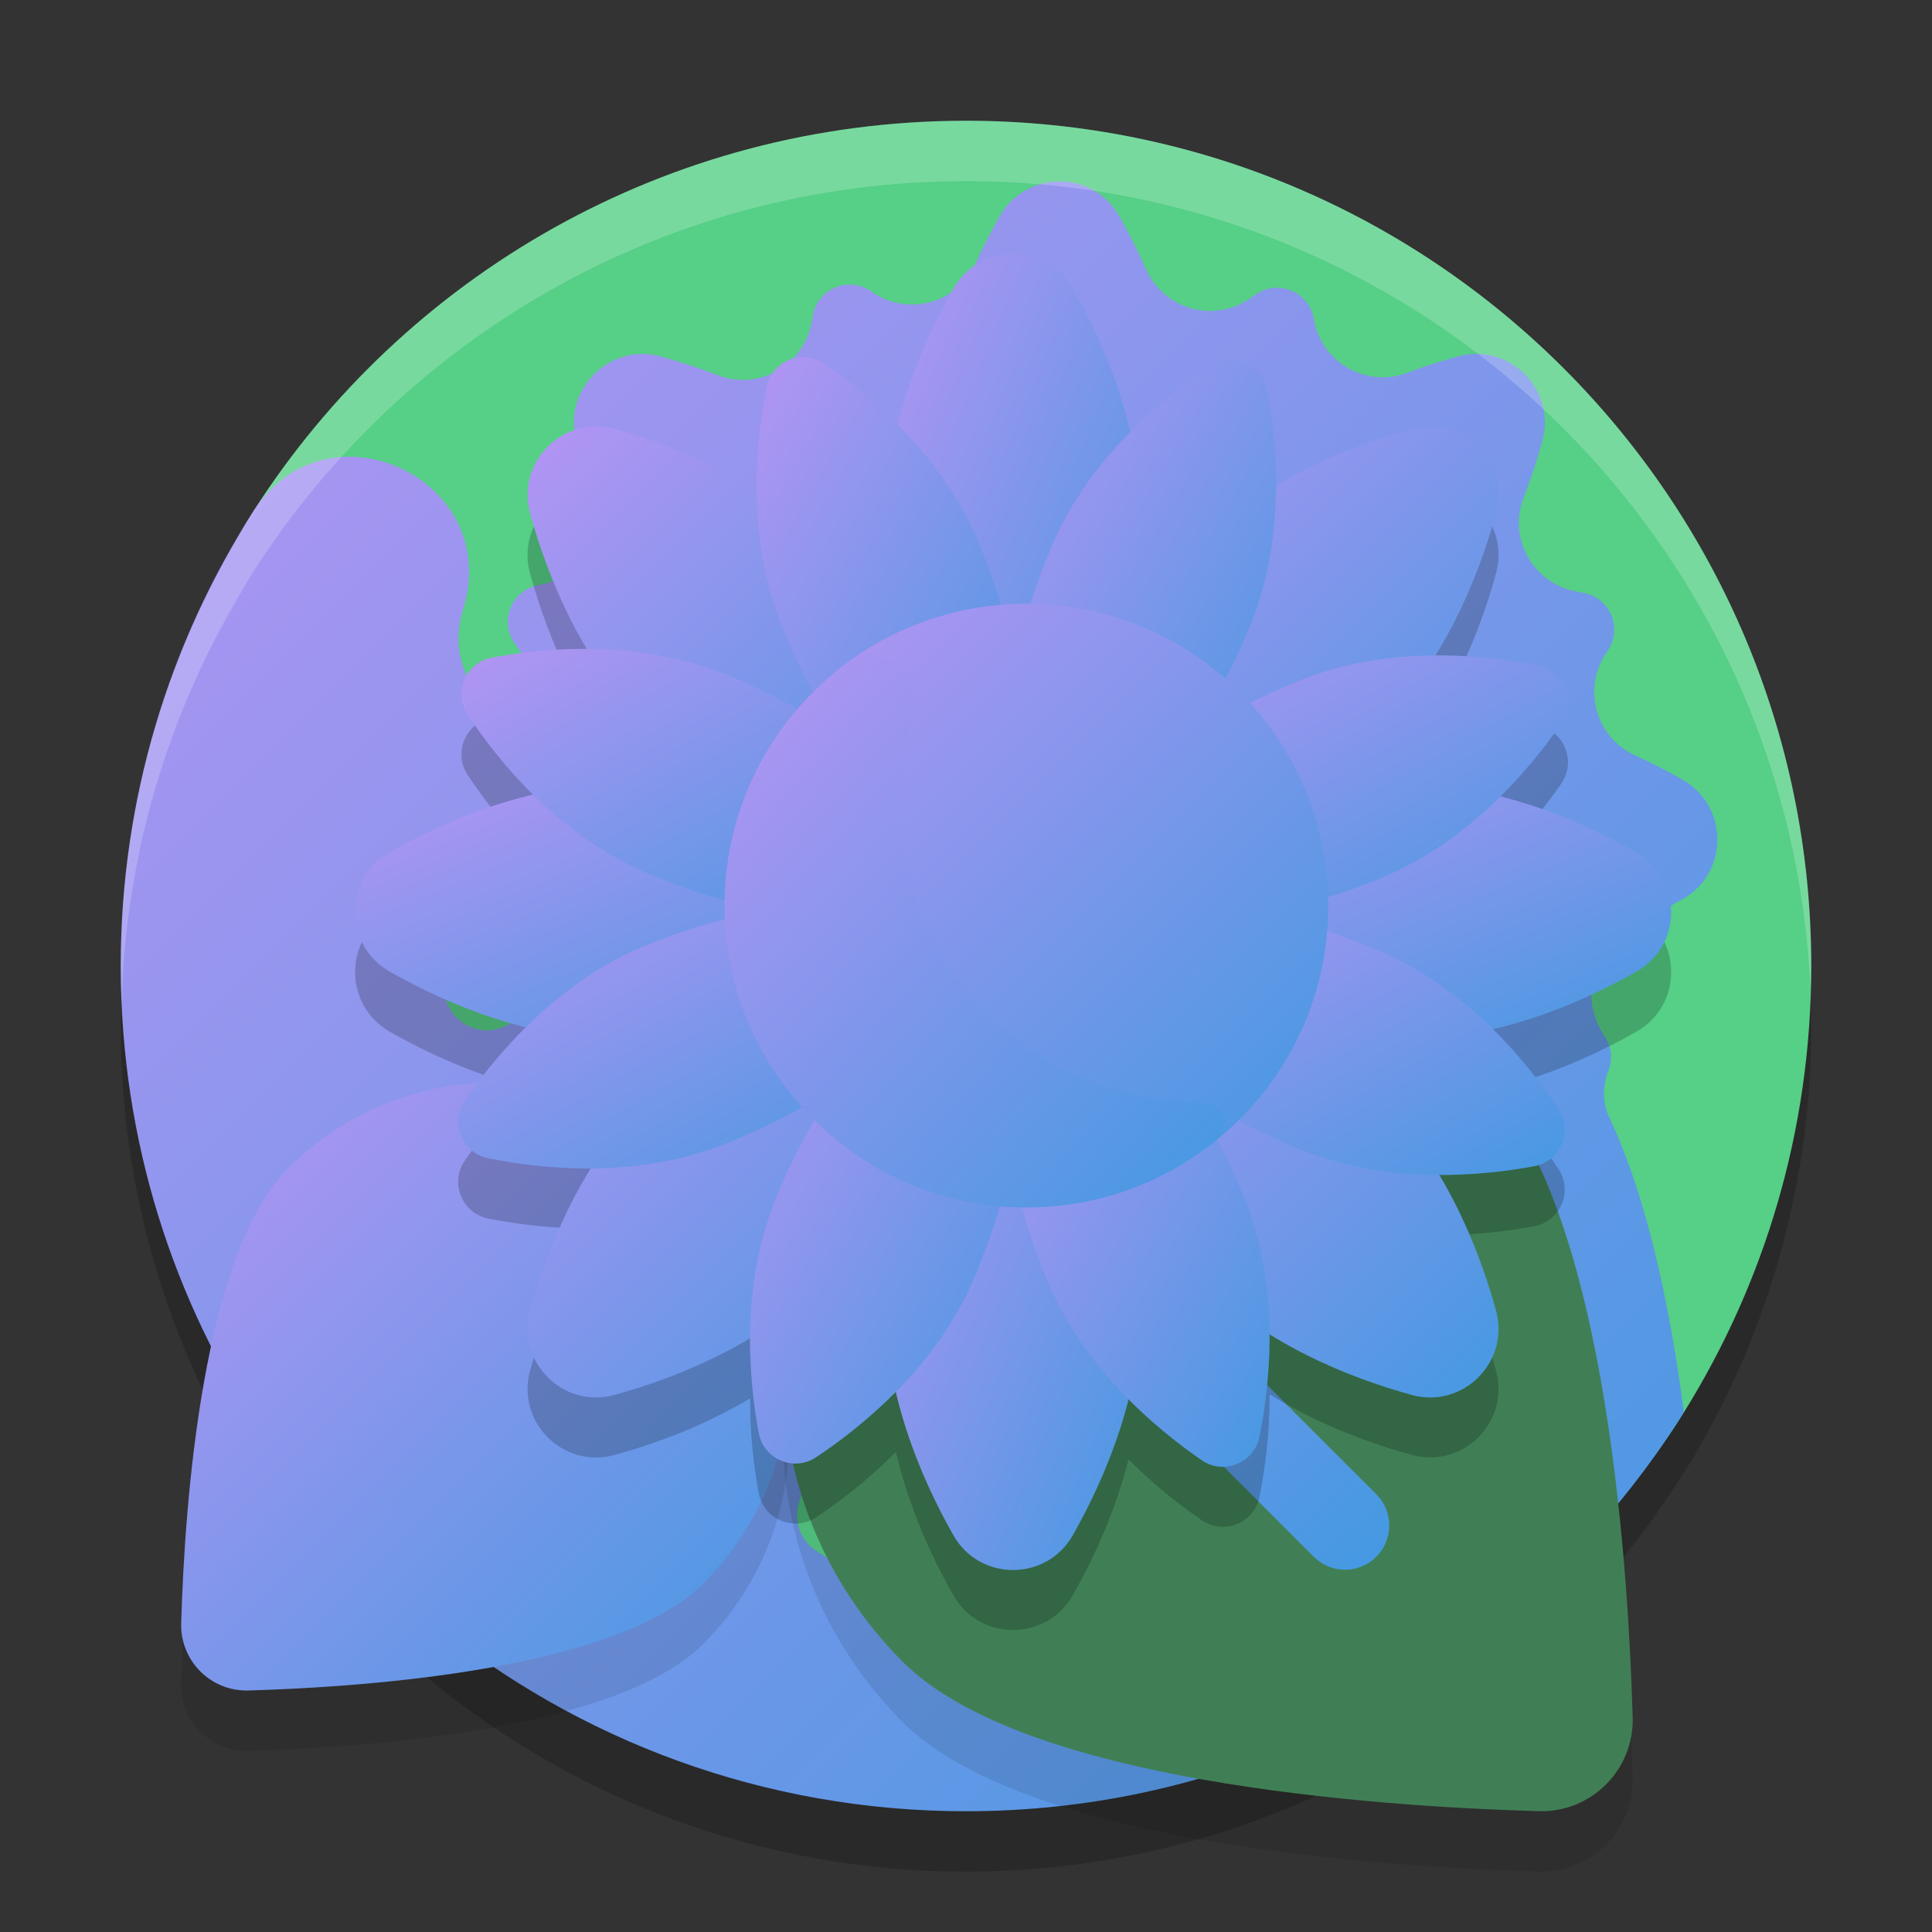 <svg xmlns="http://www.w3.org/2000/svg" width="32" height="32" version="1.1"><rect width="100%" height="100%" fill="#333333" stroke="none"/><defs>
<linearGradient id="ucPurpleBlue" x1="0%" y1="0%" x2="100%" y2="100%">
  <stop offset="0%" style="stop-color:#B794F4;stop-opacity:1"/>
  <stop offset="100%" style="stop-color:#4299E1;stop-opacity:1"/>
</linearGradient>
</defs>
 <path style="opacity:0.2" d="M 16,3 C 11.042,3 6.687,5.577 4.199,9.465 4.107,9.61 4.021,9.756 3.939,9.904 2.712,11.986 2,14.408 2,17 c 0,2.884 0.873,5.564 2.367,7.791 1.41,2.032 2.304,2.599 2.797,3.068 C 9.574,29.823 12.649,31 16,31 c 2.02,0 3.939,-0.429 5.674,-1.199 0.657,-0.292 1.353,-0.666 2.002,-1.092 0,0 0.002,0 0.002,0 1.659,-1.09 3.07,-2.527 4.137,-4.203 0.025,-0.039 0.053,-0.075 0.078,-0.115 C 29.229,22.246 30,19.713 30,17 30,9.268 23.732,3 16,3 Z"/>
 <path style="fill:#56cf87" d="m 30,16 c 0,2.713 -0.772,5.246 -2.108,7.391 -2.471,3.968 -6.873,5.528 -11.892,5.528 -7.732,0 -13.303,-5.226 -13.303,-12.958 0,-2.774 0.11,-5.321 1.502,-7.496 C 6.686,4.577 11.042,2 16,2 23.732,2 30,8.268 30,16 Z"/>
 <path fill="url(#ucPurpleBlue)" d="m 27.868,12.913 c -0.24,-0.136 -0.505,-0.274 -0.792,-0.405 -0.651,-0.297 -0.872,-1.115 -0.465,-1.704 0.005,-0.008 0.011,-0.015 0.016,-0.023 0.251,-0.366 0.049,-0.87 -0.386,-0.958 -0.043,-0.009 -0.087,-0.017 -0.132,-0.026 -0.71,-0.132 -1.136,-0.874 -0.875,-1.547 0.128,-0.331 0.23,-0.651 0.312,-0.948 0.233,-0.848 -0.548,-1.632 -1.397,-1.399 -0.266,0.073 -0.551,0.163 -0.846,0.273 -0.672,0.251 -1.41,-0.168 -1.538,-0.874 -0.002,-0.009 -0.003,-0.018 -0.005,-0.028 -0.081,-0.436 -0.58,-0.65 -0.95,-0.404 -0.037,0.024 -0.074,0.05 -0.112,0.076 -0.6,0.412 -1.422,0.176 -1.717,-0.489 -0.142,-0.32 -0.295,-0.615 -0.445,-0.88 -0.436,-0.767 -1.544,-0.76 -1.98,0.007 -0.136,0.24 -0.274,0.504 -0.404,0.79 -0.297,0.651 -1.116,0.872 -1.704,0.465 -0.008,-0.005 -0.015,-0.011 -0.023,-0.016 -0.366,-0.251 -0.87,-0.049 -0.957,0.386 -0.009,0.042 -0.017,0.086 -0.025,0.131 -0.132,0.711 -0.874,1.136 -1.548,0.876 C 11.562,6.088 11.242,5.986 10.946,5.904 10.098,5.671 9.314,6.453 9.547,7.301 c 0.073,0.266 0.163,0.551 0.273,0.846 0.251,0.672 -0.168,1.41 -0.874,1.538 -0.009,0.002 -0.019,0.003 -0.028,0.005 -0.436,0.081 -0.65,0.581 -0.404,0.95 0.252,0.379 0.613,0.857 1.082,1.32 -0.044,0.011 -0.089,0.022 -0.134,0.033 C 8.356,12.279 7.342,11.276 7.648,10.176 7.66,10.134 7.672,10.092 7.684,10.05 8.302,7.908 5.401,6.587 4.199,8.465 2.807,10.64 2,13.226 2,16 c 0,2.884 0.872,5.563 2.367,7.791 1.41,2.032 2.304,2.598 2.797,3.068 C 9.573,28.822 12.649,30 16,30 c 2.02,0 3.94,-0.429 5.674,-1.199 1.64e-4,5.5e-5 3.83e-4,5.5e-5 5.47e-4,1.1e-4 0.658,-0.292 1.353,-0.666 2.002,-1.093 -2.73e-4,5.5e-5 -6.01e-4,1.09e-4 -9.1e-4,1.64e-4 1.698,-1.116 3.14,-2.591 4.215,-4.318 -0.23,-1.75 -0.609,-3.553 -1.236,-4.883 -0.116,-0.245 -0.112,-0.524 -0.014,-0.777 0.069,-0.177 0.057,-0.386 -0.062,-0.565 -0.003,-0.004 -0.005,-0.008 -0.008,-0.011 -0.436,-0.653 -0.186,-1.539 0.528,-1.866 0.28,-0.129 0.539,-0.264 0.775,-0.398 0.766,-0.436 0.759,-1.542 -0.007,-1.977 z M 9.473,15.816 c -0.331,0.328 -0.606,0.66 -0.825,0.956 -0.099,0.133 -0.241,0.227 -0.402,0.268 -0.003,8.4e-4 -0.006,0.002 -0.01,0.003 -0.397,0.102 -0.795,-0.16 -0.869,-0.563 -0.097,-0.531 -0.165,-1.072 -0.2,-1.622 0.44,0.282 1.411,0.731 2.306,0.958 z m 3.871,8.853 c 0.357,-0.477 0.642,-1.046 0.807,-1.666 0.022,-0.008 0.044,-0.017 0.066,-0.028 0.21,1.384 0.848,2.715 1.913,3.781 0.166,0.166 0.36,0.322 0.576,0.467 -1.134,-0.378 -2.203,-0.897 -3.187,-1.537 -0.343,-0.223 -0.42,-0.689 -0.175,-1.016 z"/>
 <path style="opacity:0.1" d="m 11.648,27.23 c -1.415,1.415 -5.527,1.711 -7.533,1.77 -0.623,0.018 -1.132,-0.491 -1.114,-1.114 0.059,-2.006 0.355,-6.118 1.77,-7.533 1.899,-1.899 4.978,-1.899 6.877,0 1.899,1.899 1.899,4.978 -5.4e-5,6.877 z"/>
 <path fill="url(#ucPurpleBlue)" d="m 11.648,26.23 c -1.415,1.415 -5.527,1.711 -7.533,1.77 -0.623,0.018 -1.132,-0.491 -1.114,-1.114 0.059,-2.006 0.355,-6.118 1.77,-7.533 1.899,-1.899 4.978,-1.899 6.877,0 1.899,1.899 1.899,4.978 -5.4e-5,6.877 z"/>
 <path fill="url(#ucPurpleBlue)" d="M 6.528,25 C 6.393,25 6.258,24.948 6.155,24.846 5.948,24.64 5.948,24.305 6.155,24.099 L 12.764,17.49 c 0.206,-0.206 0.54,-0.206 0.746,0 0.206,0.206 0.206,0.54 0,0.746 L 6.901,24.846 C 6.798,24.948 6.663,25 6.528,25 Z"/>
 <path style="opacity:0.1" d="m 24.568,18.91 c 1.978,1.978 2.392,7.728 2.474,10.532 0.026,0.871 -0.686,1.583 -1.557,1.557 -2.804,-0.082 -8.554,-0.496 -10.532,-2.474 -2.655,-2.655 -2.655,-6.96 0,-9.615 2.655,-2.655 6.96,-2.655 9.615,0 z"/>
 <path style="fill:#407f55" d="m 24.568,17.91 c 1.978,1.978 2.392,7.728 2.474,10.532 0.026,0.871 -0.686,1.583 -1.557,1.557 -2.804,-0.082 -8.554,-0.496 -10.532,-2.474 -2.655,-2.655 -2.655,-6.96 0,-9.615 2.655,-2.655 6.96,-2.655 9.615,0 z"/>
 <path fill="url(#ucPurpleBlue)" d="m 22.278,26 c -0.188,0 -0.375,-0.072 -0.518,-0.215 l -9.241,-9.241 c -0.286,-0.286 -0.286,-0.75 0,-1.036 0.286,-0.286 0.75,-0.286 1.036,0 l 9.241,9.241 c 0.286,0.286 0.286,0.75 0,1.036 C 22.653,25.928 22.465,26 22.278,26 Z"/>
 <path style="opacity:0.2" d="m 16.779,5.201 c -0.385,0 -0.771,0.191 -0.988,0.574 C 15.444,6.385 15.088,7.157 14.867,8.027 14.441,7.597 14.007,7.26 13.656,7.019 13.29,6.768 12.787,6.971 12.699,7.406 12.609,7.853 12.527,8.447 12.531,9.105 11.726,8.608 10.886,8.296 10.178,8.102 9.328,7.868 8.546,8.649 8.779,9.498 8.965,10.174 9.259,10.972 9.719,11.744 c -0.606,-0.003 -1.152,0.067 -1.57,0.145 -0.437,0.081 -0.648,0.579 -0.402,0.949 0.252,0.38 0.615,0.858 1.084,1.32 -0.921,0.217 -1.737,0.592 -2.375,0.955 -0.766,0.435 -0.766,1.539 0,1.975 0.609,0.347 1.38,0.705 2.25,0.926 -0.43,0.426 -0.767,0.861 -1.008,1.211 -0.252,0.366 -0.047,0.869 0.389,0.957 0.447,0.09 1.04,0.17 1.699,0.166 -0.497,0.805 -0.811,1.647 -1.006,2.355 -0.234,0.849 0.549,1.63 1.398,1.396 0.676,-0.186 1.475,-0.478 2.246,-0.938 -0.003,0.606 0.065,1.15 0.143,1.568 0.081,0.437 0.581,0.648 0.951,0.402 0.379,-0.252 0.858,-0.613 1.32,-1.082 0.218,0.92 0.59,1.737 0.953,2.375 0.435,0.766 1.541,0.766 1.977,0 0.347,-0.609 0.703,-1.382 0.924,-2.252 0.426,0.43 0.863,0.767 1.213,1.008 0.366,0.252 0.867,0.049 0.955,-0.387 0.09,-0.447 0.172,-1.041 0.168,-1.699 0.805,0.497 1.648,0.809 2.355,1.004 0.849,0.234 1.63,-0.547 1.396,-1.396 -0.186,-0.676 -0.48,-1.474 -0.939,-2.246 0.606,0.003 1.152,-0.067 1.57,-0.145 0.437,-0.081 0.648,-0.579 0.402,-0.949 -0.252,-0.38 -0.615,-0.858 -1.084,-1.32 0.921,-0.217 1.739,-0.592 2.377,-0.955 0.766,-0.435 0.766,-1.539 0,-1.975 -0.609,-0.347 -1.382,-0.705 -2.252,-0.926 0.43,-0.426 0.767,-0.861 1.008,-1.211 0.252,-0.366 0.047,-0.869 -0.389,-0.957 -0.447,-0.09 -1.04,-0.17 -1.699,-0.166 0.497,-0.805 0.811,-1.647 1.006,-2.355 0.234,-0.849 -0.547,-1.63 -1.396,-1.396 -0.676,0.186 -1.475,0.477 -2.246,0.936 0.003,-0.605 -0.067,-1.149 -0.145,-1.566 C 20.911,7.034 20.411,6.822 20.041,7.068 19.662,7.32 19.185,7.682 18.723,8.15 18.505,7.229 18.131,6.414 17.768,5.775 17.55,5.393 17.164,5.201 16.779,5.201 Z m -0.482,9.736 c 0.155,0.09 0.317,0.139 0.482,0.139 0.166,0 0.328,-0.048 0.482,-0.139 0.046,0.173 0.125,0.322 0.242,0.439 0.117,0.117 0.266,0.196 0.439,0.242 -0.09,0.155 -0.141,0.315 -0.141,0.48 0,0.166 0.05,0.327 0.141,0.482 -0.173,0.046 -0.322,0.125 -0.439,0.242 -0.117,0.117 -0.196,0.266 -0.242,0.439 -0.155,-0.09 -0.317,-0.139 -0.482,-0.139 -0.166,0 -0.328,0.048 -0.482,0.139 -0.046,-0.173 -0.125,-0.322 -0.242,-0.439 -0.117,-0.117 -0.266,-0.196 -0.439,-0.242 0.09,-0.155 0.141,-0.316 0.141,-0.482 0,-0.166 -0.05,-0.325 -0.141,-0.48 0.173,-0.046 0.322,-0.125 0.439,-0.242 0.117,-0.117 0.196,-0.266 0.242,-0.439 z"/>
 <path fill="url(#ucPurpleBlue)" d="m 10.753,18.117 c 2.096,-2.096 4.47,-3.121 5.302,-2.288 0.832,0.832 -0.192,3.206 -2.288,5.302 -1.099,1.099 -2.503,1.675 -3.59,1.974 C 9.328,23.338 8.546,22.556 8.78,21.707 9.079,20.62 9.654,19.216 10.753,18.117 Z"/>
 <path fill="url(#ucPurpleBlue)" d="M 19.792,9.078 C 17.696,11.174 16.671,13.548 17.504,14.38 18.336,15.213 20.71,14.188 22.806,12.092 23.905,10.993 24.48,9.589 24.779,8.502 25.013,7.653 24.231,6.871 23.382,7.105 22.295,7.404 20.891,7.979 19.792,9.078 Z"/>
 <path fill="url(#ucPurpleBlue)" d="m 18.911,21.496 c 0,-2.964 -0.954,-5.367 -2.131,-5.367 -1.177,0 -2.131,2.403 -2.131,5.367 0,1.554 0.586,2.954 1.143,3.934 0.435,0.766 1.541,0.766 1.976,0 0.557,-0.98 1.143,-2.38 1.143,-3.934 z"/>
 <path fill="url(#ucPurpleBlue)" d="m 16.139,21.16 c 0.959,-2.267 1.007,-4.414 0.107,-4.795 -0.9,-0.381 -2.408,1.148 -3.367,3.415 -0.617,1.458 -0.485,3.023 -0.312,3.955 0.081,0.437 0.58,0.648 0.95,0.402 0.789,-0.525 2.005,-1.52 2.622,-2.977 z"/>
 <path fill="url(#ucPurpleBlue)" d="m 18.911,8.713 c 0,2.964 -0.954,5.367 -2.131,5.367 -1.177,0 -2.131,-2.403 -2.131,-5.367 0,-1.554 0.586,-2.954 1.143,-3.934 0.435,-0.766 1.541,-0.766 1.976,0 0.557,0.98 1.143,2.38 1.143,3.934 z"/>
 <path fill="url(#ucPurpleBlue)" d="m 20.68,10.428 c -0.959,2.267 -2.467,3.796 -3.367,3.415 -0.9,-0.381 -0.852,-2.528 0.107,-4.795 0.617,-1.458 1.832,-2.453 2.622,-2.977 0.37,-0.246 0.869,-0.035 0.95,0.402 0.173,0.932 0.305,2.497 -0.312,3.955 z"/>
 <path fill="url(#ucPurpleBlue)" d="m 22.806,18.117 c -2.096,-2.096 -4.47,-3.121 -5.302,-2.288 -0.832,0.832 0.192,3.206 2.288,5.302 1.099,1.099 2.503,1.675 3.59,1.974 0.849,0.234 1.631,-0.548 1.397,-1.397 -0.299,-1.087 -0.875,-2.491 -1.974,-3.59 z"/>
 <path fill="url(#ucPurpleBlue)" d="m 20.608,19.839 c -0.925,-2.281 -2.409,-3.833 -3.314,-3.466 -0.906,0.367 -0.891,2.514 0.034,4.796 0.595,1.467 1.795,2.48 2.576,3.017 0.366,0.252 0.868,0.048 0.956,-0.388 0.187,-0.929 0.343,-2.492 -0.252,-3.959 z"/>
 <path fill="url(#ucPurpleBlue)" d="m 13.767,9.078 c 2.096,2.096 3.121,4.47 2.288,5.302 -0.832,0.832 -3.206,-0.192 -5.302,-2.288 C 9.654,10.993 9.079,9.589 8.78,8.502 8.546,7.653 9.328,6.871 10.177,7.105 c 1.087,0.299 2.491,0.875 3.59,1.974 z"/>
 <path fill="url(#ucPurpleBlue)" d="m 16.231,9.04 c 0.925,2.281 0.94,4.429 0.034,4.796 -0.906,0.367 -2.39,-1.185 -3.314,-3.466 -0.595,-1.467 -0.439,-3.03 -0.251,-3.959 0.088,-0.436 0.59,-0.639 0.956,-0.388 0.781,0.537 1.981,1.55 2.576,3.017 z"/>
 <path fill="url(#ucPurpleBlue)" d="m 23.171,12.973 c -2.964,0 -5.367,0.954 -5.367,2.131 0,1.177 2.403,2.131 5.367,2.131 1.554,0 2.954,-0.586 3.934,-1.143 0.766,-0.435 0.766,-1.541 0,-1.976 -0.98,-0.557 -2.38,-1.143 -3.934,-1.143 z"/>
 <path fill="url(#ucPurpleBlue)" d="m 22.835,15.745 c -2.267,-0.959 -4.414,-1.007 -4.795,-0.107 -0.381,0.9 1.148,2.408 3.415,3.367 1.458,0.617 3.023,0.485 3.955,0.312 0.437,-0.081 0.648,-0.58 0.402,-0.95 -0.525,-0.789 -1.52,-2.005 -2.977,-2.622 z"/>
 <path fill="url(#ucPurpleBlue)" d="m 10.388,12.973 c 2.964,0 5.367,0.954 5.367,2.131 0,1.177 -2.403,2.131 -5.367,2.131 -1.554,0 -2.954,-0.586 -3.934,-1.143 -0.766,-0.435 -0.766,-1.541 0,-1.976 0.98,-0.557 2.38,-1.143 3.934,-1.143 z"/>
 <path fill="url(#ucPurpleBlue)" d="m 12.104,11.204 c 2.267,0.959 3.796,2.467 3.415,3.367 -0.381,0.9 -2.528,0.852 -4.795,-0.107 -1.458,-0.617 -2.453,-1.832 -2.977,-2.622 -0.246,-0.37 -0.035,-0.869 0.402,-0.95 0.932,-0.173 2.497,-0.305 3.955,0.312 z"/>
 <path fill="url(#ucPurpleBlue)" d="m 21.515,11.276 c -2.281,0.925 -3.833,2.409 -3.466,3.314 0.367,0.906 2.514,0.891 4.796,-0.034 1.467,-0.595 2.48,-1.795 3.017,-2.576 0.252,-0.366 0.048,-0.868 -0.388,-0.956 -0.929,-0.187 -2.492,-0.343 -3.959,0.252 z"/>
 <path fill="url(#ucPurpleBlue)" d="m 10.715,15.653 c 2.281,-0.925 4.429,-0.94 4.796,-0.034 0.367,0.906 -1.185,2.39 -3.466,3.314 -1.467,0.595 -3.03,0.439 -3.959,0.251 -0.436,-0.088 -0.639,-0.59 -0.388,-0.956 0.537,-0.781 1.55,-1.981 3.017,-2.576 z"/>
 <path fill="url(#ucPurpleBlue)" d="m 22,15 c 0,1.561 -0.715,2.955 -1.836,3.871 -0.862,0.705 -1.947,0.705 -3.148,0.705 -2.761,0 -4.593,-1.799 -4.593,-4.56 0,-1.626 0.353,-3.088 1.556,-4.001 0.839,-0.637 1.886,-1.015 3.021,-1.015 C 19.761,10 22,12.239 22,15 Z"/>
 <path fill="url(#ucPurpleBlue)" d="m 19.899,18.263 c -2.809,-0.006 -5.037,-2.281 -4.988,-5.089 0.008,-0.477 0.083,-0.937 0.216,-1.372 0.207,-0.679 -0.583,-1.215 -1.148,-0.786 -1.235,0.938 -2.021,2.436 -1.977,4.116 0.068,2.636 2.207,4.786 4.842,4.866 1.261,0.038 2.421,-0.39 3.32,-1.126 0.251,-0.206 0.105,-0.611 -0.22,-0.608 -0.015,1.14e-4 -0.03,1.71e-4 -0.045,1.14e-4 z"/>
 <path style="fill:#ffffff;opacity:0.2" d="M 16 2 C 11.042 2 6.687 4.577 4.199 8.465 C 4.107 8.61 4.021 8.756 3.939 8.904 C 2.712 10.986 2 13.408 2 16 C 2 16.203 2.005 16.405 2.014 16.605 C 2.082 14.163 2.775 11.879 3.939 9.904 C 4.021 9.756 4.107 9.61 4.199 9.465 C 6.687 5.577 11.042 3 16 3 C 23.535 3 29.678 8.953 29.986 16.412 C 29.99 16.274 30 16.139 30 16 C 30 8.268 23.732 2 16 2 z"/>
</svg>
